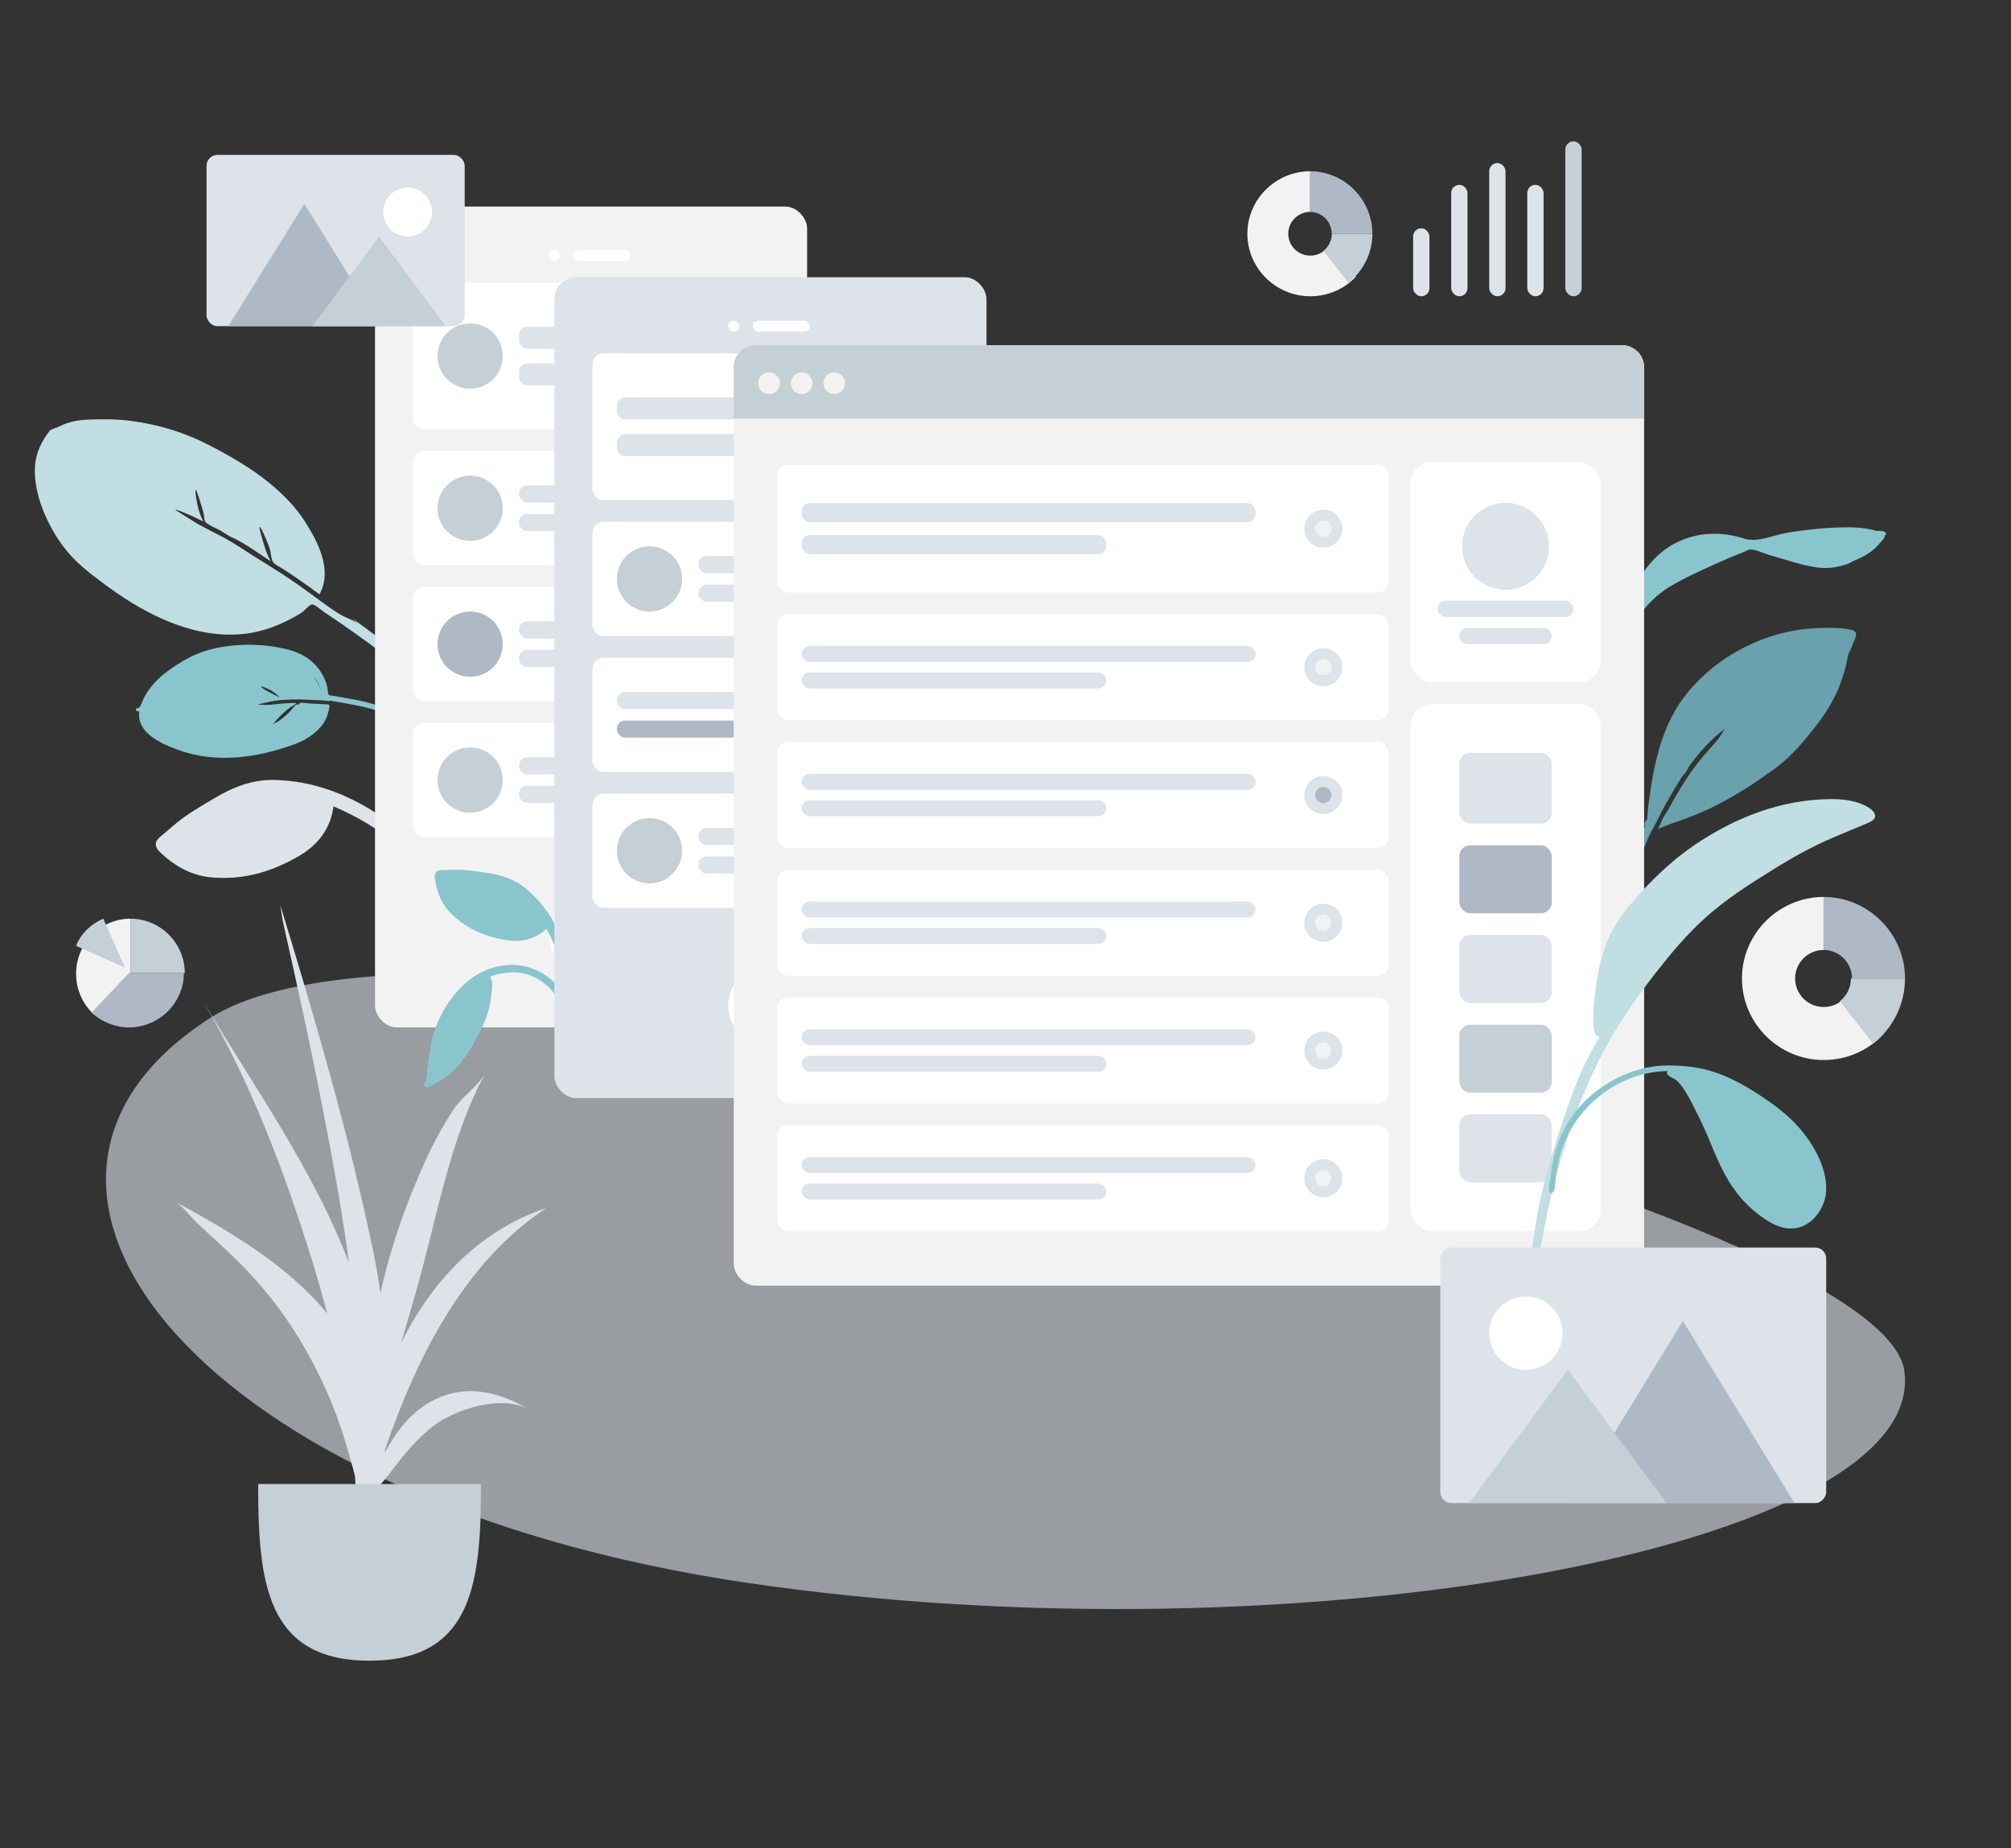 <svg width="740" height="680" viewBox="0 0 740 680" fill="none" xmlns="http://www.w3.org/2000/svg">
<rect x="0" y="0" width="740" height="680" fill="#333333" stroke="none"/>
<path fill-rule="evenodd" clip-rule="evenodd" d="M690.225 195.334C689.692 194.946 688.426 194.809 687.838 194.692C685.39 194.21 682.869 194 680.374 194C672.681 194.012 664.863 194.767 657.298 196.074C652.494 196.903 646.687 199.696 641.909 198.179C633.585 195.537 625.172 195.667 617.274 199.439C610.053 202.888 604.572 209.439 601.373 216.517C600.89 217.586 598.932 221.519 598.378 224.17C598.141 224.712 597.913 225.257 597.708 225.811C597.126 227.384 596.603 228.984 596.118 230.588C595.91 231.272 595.389 232.782 596.008 233.074C595.019 234.901 594.141 236.783 593.411 238.726C591.286 244.378 588.962 250.578 588.215 256.568C587.939 258.786 587.928 261.017 588.185 263.239C588.312 264.338 588.26 266.546 589.004 267.382C590.585 269.154 591.396 266.673 591.218 265.491C589.858 256.485 592.485 248.027 595.598 239.561C597.612 234.087 600.92 229.078 604.626 224.543C607.625 220.871 610.842 217.98 614.953 215.546C619.981 212.569 625.356 210.163 630.681 207.749C634.184 206.161 637.691 204.615 641.291 203.247C642.092 202.942 643.351 202.161 644.239 202.158C646.116 202.152 648.777 203.537 650.59 204.052C656.554 205.748 662.594 207.919 668.758 208.785C672.712 209.341 676.416 208.715 680.113 207.398C680.491 207.264 681.125 206.918 681.901 206.424C684.646 205.368 687.243 204.039 689.504 202.121C690.806 201.017 691.989 199.589 693.067 198.282C693.389 197.892 693.532 197.444 693.537 197.018C693.781 196.891 693.943 196.741 693.98 196.567C694.249 195.281 691.796 195.258 690.225 195.334Z" fill="#89C5CC"/>
<path fill-rule="evenodd" clip-rule="evenodd" d="M65.273 302.54C63.764 303.763 62.284 305.011 60.84 306.31C59.739 307.3 57.791 308.485 57.396 309.985C56.985 311.543 58.282 313.003 59.306 313.945C64.723 318.929 70.823 322.298 78.329 322.858C89.887 323.721 99.946 320.77 109.974 314.962C117.018 310.883 121.684 304.849 122.703 296.7C131.092 300.187 139.205 304.992 146.1 310.89C149.502 313.801 152.432 317.025 155.142 320.599C156.878 322.888 158.557 325.215 160.115 327.631C160.792 328.68 161.481 330.541 162.599 331.146C163.912 331.856 165.499 330.743 165.434 329.284C165.379 328.069 164.068 326.66 163.454 325.667C162.436 324.018 161.402 322.379 160.313 320.775C158.551 318.179 156.73 315.619 154.744 313.189C150.28 307.73 144.601 303.22 138.714 299.375C127.42 291.997 115.025 287.349 101.283 286.955C92.833 286.713 85.725 289.6 78.499 293.911C74 296.595 69.356 299.235 65.273 302.54Z" fill="#DDE3E9"/>
<path fill-rule="evenodd" clip-rule="evenodd" d="M174.883 266.856C166.077 257.787 157.241 248.832 147.403 240.847C141.605 236.141 135.495 231.863 129.511 227.401C130.201 228.006 130.878 228.628 131.539 229.266C129.671 227.998 127.226 227.281 125.246 226.107C123.037 224.798 120.925 223.301 118.854 221.791C114.811 218.845 110.829 215.843 106.673 213.051C102.043 209.94 97.245 207.066 92.536 204.073C88.539 201.532 84.494 198.751 80.219 196.675C77.888 195.543 75.553 194.201 73.213 193.02C72.43 192.625 64.484 187.608 64.504 187.593C64.943 187.262 68.942 189.141 69.56 189.393C71.366 190.131 73.094 191.014 74.83 191.893C73.877 190.013 73.123 188.038 72.712 185.958C72.585 185.317 71.569 180.644 72.089 180.252C72.349 180.057 74.883 188.416 75.013 189.22C75.119 189.872 75.103 190.813 75.317 191.431C75.662 192.429 75.645 192.128 76.405 192.69C77.798 193.721 79.647 194.365 81.154 195.227C81.968 195.681 84.485 197.48 86.001 197.993C90.588 200.222 95.238 203.649 99.597 206.495C98.453 204.345 97.582 202.097 96.948 199.742C96.797 199.182 95.168 194.165 95.563 193.867C96.007 193.532 99.112 201.195 99.296 201.92C99.637 203.268 99.708 204.768 100.136 206.079C100.605 207.518 102.07 208.028 103.39 208.867C108.247 211.953 112.938 215.232 117.55 218.662C122.583 209.711 116.78 198.903 111.89 191.393C108.364 185.981 103.619 181.34 98.608 177.289C91.92 171.883 84.269 167.563 76.627 163.612C67.723 159.009 58.099 156.157 48.093 154.839C42.86 154.15 37.507 154.169 32.221 154.39C29.639 154.498 27.16 154.84 24.686 155.682C23.57 156.062 22.492 156.541 21.442 157.077C20.644 157.484 18.713 157.915 18.255 158.522C14.477 163.438 12.545 168.337 12.84 174.515C13.119 180.363 14.966 186.214 17.473 191.431C20.264 197.24 23.854 202.512 28.55 206.936C32.132 210.312 36.137 213.251 40.116 216.15C54.267 226.463 72.208 235.433 90.536 233.129C96.469 232.383 102.112 230.308 107.385 227.489C108.628 226.824 109.863 226.152 111.036 225.368C111.827 224.839 113.941 222.456 114.736 222.37C115.827 222.251 118.175 224.469 119.198 225.144C126.972 230.275 134.542 235.685 141.953 241.313C149.839 247.302 157.337 253.697 164.615 260.393C167.71 263.242 170.786 266.096 173.791 269.04C174.491 269.725 176.202 272.247 177.471 272.362C178.273 272.434 178.814 271.749 178.7 271.006C178.501 269.716 175.785 267.784 174.883 266.856Z" fill="#C1DEE2"/>
<path fill-rule="evenodd" clip-rule="evenodd" d="M680.98 231.66C677.57 230.915 673.803 230.972 670.329 231.033C651.695 231.287 633.397 240.109 621.489 254.205C611.351 266.205 608.563 281.125 606.56 296.207C606.362 297.704 606.277 299.192 606.165 300.693C606.141 301.015 606.105 301.302 606.066 301.573C605.279 302.277 604.865 303.098 605.332 304C603.597 307.797 602.129 311.69 600.869 315.706C597.162 327.526 593.392 339.571 595.714 352C596.257 345.16 597.399 338.166 598.764 331.438C598.842 331.052 598.927 330.669 599.015 330.287C599.025 330.247 599.033 330.206 599.042 330.166C599.525 328.106 600.153 326.108 600.917 324.141C600.925 324.119 600.933 324.098 600.941 324.077C601.042 323.818 601.149 323.56 601.255 323.303C601.474 322.77 601.699 322.238 601.937 321.709C602.018 321.528 602.095 321.346 602.17 321.163C603.282 318.437 603.751 315.365 604.748 312.545C604.986 311.904 605.235 311.265 605.496 310.629C605.512 310.592 605.527 310.555 605.543 310.518C606.249 308.807 607.028 307.118 607.853 305.446C608.301 305.109 608.54 304.274 608.927 303.515C609.006 303.365 609.631 302.368 609.817 301.793C610.303 300.854 610.786 299.915 611.275 298.977C611.261 298.983 611.246 298.988 611.231 298.994C611.72 298.093 612.211 297.197 612.698 296.304C612.805 296.108 612.913 295.912 613.021 295.715C613.196 295.402 613.371 295.089 613.545 294.777C615.177 291.856 616.908 288.994 618.705 286.167C619.347 285.158 620.879 283.711 621.173 282.579C621.184 282.536 621.186 282.497 621.193 282.457C625.093 276.979 629.582 271.927 634.967 267.924C634.316 268.628 632.932 271.015 632.567 271.488C631.447 272.935 630.232 274.282 629.013 275.646C626.828 278.089 624.696 280.609 622.801 283.274C619.335 288.148 616.346 293.277 613.519 298.51C613.493 298.54 613.463 298.569 613.438 298.601C612.017 300.352 611.123 302.998 610.101 305.001C614.147 303.127 618.622 301.906 622.774 300.242C626.916 298.583 630.944 296.735 634.834 294.566C640.003 291.682 645.366 288.427 650.25 284.743C655.847 281.271 660.551 276.492 664.703 271.477C669.615 265.543 674.117 259.558 676.901 252.353C678.269 248.813 679.345 245.121 679.983 241.386C680.011 241.224 680.046 241.047 680.085 240.864C680.738 239.574 681.321 238.255 681.811 236.906C682.588 234.766 684.425 232.412 680.98 231.66Z" fill="#69A1AC"/>
<path fill-rule="evenodd" clip-rule="evenodd" d="M103.008 256.729C101.94 255.572 100.74 254.528 99.331 253.783C98.974 253.595 96.321 252.335 96.148 252.611C95.745 253.255 102.687 256.359 103.008 256.729ZM115.59 249C115.581 249.049 116.501 250.61 116.752 251.09C117.285 252.111 117.777 253.151 118.24 254.194C117.555 252.353 116.85 250.645 115.59 249ZM51.245 261.709C50.359 261.994 49.294 260.869 50.443 260.592C51.373 260.37 51.327 260.318 51.745 259.568C52.084 258.96 52.293 258.218 52.591 257.58C53.222 256.226 53.938 254.934 54.817 253.724C56.7 251.13 58.995 248.895 61.569 247.011C66.061 243.725 71.098 240.72 76.441 239.211C84.936 236.811 94.605 236.663 103.113 238.327C108.383 239.357 113.198 241.149 116.697 245.392C118.446 247.512 119.819 249.996 120.419 252.731C120.576 253.446 120.546 254.241 120.742 254.941C121.044 256.018 120.911 255.731 122.17 255.94C123.544 256.169 124.917 256.402 126.29 256.64C129.885 257.262 133.501 257.922 137.004 258.931C138.157 259.263 139.284 259.669 140.386 260.14C141.219 260.496 144.536 261.615 144.939 262.697C145.61 264.498 143.362 263.682 142.663 263.289C142.051 262.946 141.423 262.625 140.786 262.33C139.181 261.588 137.509 261.013 135.799 260.556C133.951 260.062 132.066 259.693 130.187 259.323C128.436 258.979 126.678 258.666 124.917 258.366C123.939 258.2 122.961 258.038 121.982 257.877C121.647 257.821 121.058 257.532 121.102 257.967C119.044 257.57 116.819 257.627 114.723 257.518C112.156 257.384 109.579 257.274 107.003 257.354C105.145 257.412 103.286 257.534 101.437 257.784C100.357 257.93 99.294 258.143 98.234 258.413C97.652 258.562 95.357 258.877 95.04 259.384C95.176 259.166 97.709 259.378 98.032 259.365C99.322 259.317 100.601 259.189 101.886 259.046C104.271 258.779 106.656 258.64 109.048 258.66C109.039 259.08 107.405 259.828 107.006 260.106C106.112 260.731 105.255 261.411 104.456 262.158C103.049 263.473 101.363 265.102 100.39 266.661C100.677 266.201 102.092 265.604 102.594 265.253C103.399 264.691 104.188 264.091 104.934 263.45C105.622 262.858 106.265 262.218 106.897 261.565C107.529 260.912 108.386 259.553 109.217 259.118C109.267 259.091 109.629 259.377 109.834 259.28C110.042 259.182 110.3 258.692 110.352 258.672C111.125 258.374 112.593 258.745 113.406 258.783C115.513 258.88 117.619 259.007 119.724 259.123C120.377 259.159 120.931 259.01 121.178 259.491C121.44 260.005 120.959 261.354 120.822 261.913C120.314 263.989 119.413 265.85 117.993 267.459C115.335 270.472 112.056 272.48 108.353 273.824C94.169 278.97 79.078 281.031 64.898 275.678C59.028 273.461 50.187 269.501 51.245 261.709Z" fill="#89C5CC"/>
<g opacity="0.6">
<path fill-rule="evenodd" clip-rule="evenodd" d="M700.711 504.152C710.361 569.476 476.337 612.085 274.908 582.349C73.478 552.614 -18.928 436.493 77.191 374.62C173.31 312.746 691.061 438.828 700.711 504.152Z" fill="#DDE3E9"/>
</g>
<rect x="138" y="76" width="159" height="302" rx="8" fill="#F2F2F2"/>
<path fill-rule="evenodd" clip-rule="evenodd" d="M217 359C225.284 359 232 352.284 232 344C232 335.716 225.284 329 217 329C208.716 329 202 335.716 202 344C202 352.284 208.716 359 217 359Z" fill="white"/>
<path fill-rule="evenodd" clip-rule="evenodd" d="M204 96C205.105 96 206 95.105 206 94C206 92.895 205.105 92 204 92C202.895 92 202 92.895 202 94C202 95.105 202.895 96 204 96Z" fill="white"/>
<rect x="211" y="92" width="21" height="4" rx="2" fill="white"/>
<rect x="152" y="104" width="131" height="54" rx="4" fill="white"/>
<g clip-path="url(#clip0)">
<rect x="191" y="120.2" width="73" height="8.1" rx="3" fill="#DDE3E9"/>
<rect x="191" y="133.7" width="49" height="8.1" rx="3" fill="#DDE3E9"/>
</g>
<path fill-rule="evenodd" clip-rule="evenodd" d="M173 143C179.627 143 185 137.627 185 131C185 124.373 179.627 119 173 119C166.373 119 161 124.373 161 131C161 137.627 166.373 143 173 143Z" fill="#C5CFD6"/>
<rect x="152" y="166" width="131" height="42" rx="4" fill="white"/>
<g clip-path="url(#clip1)">
<rect x="191" y="178.6" width="73" height="6.3" rx="3" fill="#DDE3E9"/>
<rect x="191" y="189.1" width="49" height="6.3" rx="3" fill="#DDE3E9"/>
</g>
<path fill-rule="evenodd" clip-rule="evenodd" d="M173 199C179.627 199 185 193.627 185 187C185 180.373 179.627 175 173 175C166.373 175 161 180.373 161 187C161 193.627 166.373 199 173 199Z" fill="#C5CFD6"/>
<rect x="152" y="216" width="131" height="42" rx="4" fill="white"/>
<g clip-path="url(#clip2)">
<rect x="191" y="228.6" width="73" height="6.3" rx="3" fill="#DDE3E9"/>
<rect x="191" y="239.1" width="49" height="6.3" rx="3" fill="#DDE3E9"/>
</g>
<path fill-rule="evenodd" clip-rule="evenodd" d="M173 249C179.627 249 185 243.627 185 237C185 230.373 179.627 225 173 225C166.373 225 161 230.373 161 237C161 243.627 166.373 249 173 249Z" fill="#AFB9C5"/>
<rect x="152" y="266" width="131" height="42" rx="4" fill="white"/>
<g clip-path="url(#clip3)">
<rect x="191" y="278.6" width="73" height="6.3" rx="3" fill="#DDE3E9"/>
<rect x="191" y="289.1" width="49" height="6.3" rx="3" fill="#DDE3E9"/>
</g>
<path fill-rule="evenodd" clip-rule="evenodd" d="M173 299C179.627 299 185 293.627 185 287C185 280.373 179.627 275 173 275C166.373 275 161 280.373 161 287C161 293.627 166.373 299 173 299Z" fill="#C5CFD6"/>
<path fill-rule="evenodd" clip-rule="evenodd" d="M168.14 320C166.815 320 165.494 320.027 164.171 320.095C163.162 320.148 161.621 319.939 160.768 320.568C159.881 321.221 159.942 322.557 160.081 323.501C160.813 328.493 162.6 332.919 166.339 336.456C172.096 341.901 178.695 344.668 186.504 345.9C191.99 346.766 197.054 345.564 201.092 341.663C204.043 347.139 206.281 353.199 207.404 359.315C207.958 362.333 208.127 365.315 208.03 368.388C207.967 370.356 207.859 372.32 207.648 374.279C207.556 375.13 207.122 376.418 207.455 377.223C207.846 378.167 209.165 378.259 209.757 377.453C210.25 376.783 210.16 375.466 210.261 374.673C210.429 373.355 210.584 372.036 210.695 370.712C210.876 368.569 211.009 366.42 211 364.268C210.977 359.435 209.902 354.583 208.432 349.995C205.612 341.192 201.037 333.369 193.921 327.231C189.545 323.457 184.537 321.929 178.856 321.108C175.318 320.597 171.723 320 168.14 320Z" fill="#89C5CC"/>
<path fill-rule="evenodd" clip-rule="evenodd" d="M188.571 355C174.272 355 164.642 366.524 160.089 378.502C158.372 383.016 157.97 387.974 157.308 392.714C157.096 394.236 157.175 396.554 156.557 397.909C156.333 398.401 155.819 398.577 156.065 399.247C156.214 399.652 156.505 399.901 156.944 399.981C157.843 400.147 159.115 399.167 159.886 398.781C166.282 395.573 170.484 390.613 173.912 384.545C176.038 380.784 178.194 376.879 179.456 372.75C180.227 370.227 180.676 367.571 180.94 364.954C181.044 363.923 181.144 362.868 181.138 361.832C181.132 360.803 180.653 360.259 180.309 359.364C185.08 357.558 190.466 357.066 195.299 358.937C199.769 360.668 203.482 364.013 205.561 368.216C206.101 369.308 206.518 370.46 206.821 371.636C207.02 372.406 207.029 373.404 207.398 374.1C208.29 375.788 210.168 374.66 209.988 373.089C209.485 368.708 206.979 364.309 203.775 361.263C199.734 357.421 194.258 355 188.571 355Z" fill="#89C5CC"/>
<rect x="204" y="102" width="159" height="302" rx="8" fill="#DDE3E9"/>
<path fill-rule="evenodd" clip-rule="evenodd" d="M283 385C291.284 385 298 378.284 298 370C298 361.716 291.284 355 283 355C274.716 355 268 361.716 268 370C268 378.284 274.716 385 283 385Z" fill="white"/>
<path fill-rule="evenodd" clip-rule="evenodd" d="M270 122C271.105 122 272 121.105 272 120C272 118.895 271.105 118 270 118C268.895 118 268 118.895 268 120C268 121.105 268.895 122 270 122Z" fill="white"/>
<rect x="277" y="118" width="21" height="4" rx="2" fill="white"/>
<rect x="218" y="130" width="131" height="54" rx="4" fill="white"/>
<g clip-path="url(#clip4)">
<rect x="227" y="146.2" width="73" height="8.1" rx="3" fill="#DDE3E9"/>
<rect x="227" y="159.7" width="49" height="8.1" rx="3" fill="#DDE3E9"/>
</g>
<path fill-rule="evenodd" clip-rule="evenodd" d="M335 164C338.866 164 342 160.866 342 157C342 153.134 338.866 150 335 150C331.134 150 328 153.134 328 157C328 160.866 331.134 164 335 164Z" fill="#DDE3E9"/>
<path fill-rule="evenodd" clip-rule="evenodd" d="M335 160C336.657 160 338 158.657 338 157C338 155.343 336.657 154 335 154C333.343 154 332 155.343 332 157C332 158.657 333.343 160 335 160Z" fill="#F2F2F2"/>
<rect x="218" y="192" width="131" height="42" rx="4" fill="white"/>
<g clip-path="url(#clip5)">
<rect x="257" y="204.6" width="73" height="6.3" rx="3" fill="#DDE3E9"/>
<rect x="257" y="215.1" width="49" height="6.3" rx="3" fill="#DDE3E9"/>
</g>
<path fill-rule="evenodd" clip-rule="evenodd" d="M239 225C245.627 225 251 219.627 251 213C251 206.373 245.627 201 239 201C232.373 201 227 206.373 227 213C227 219.627 232.373 225 239 225Z" fill="#C5CFD6"/>
<rect x="218" y="242" width="131" height="42" rx="4" fill="white"/>
<g clip-path="url(#clip6)">
<rect x="227" y="254.6" width="73" height="6.3" rx="3" fill="#DDE3E9"/>
<rect x="227" y="265.1" width="49" height="6.3" rx="3" fill="#AFB9C5"/>
</g>
<path fill-rule="evenodd" clip-rule="evenodd" d="M335 270C338.866 270 342 266.866 342 263C342 259.134 338.866 256 335 256C331.134 256 328 259.134 328 263C328 266.866 331.134 270 335 270Z" fill="#DDE3E9"/>
<path fill-rule="evenodd" clip-rule="evenodd" d="M335 266C336.657 266 338 264.657 338 263C338 261.343 336.657 260 335 260C333.343 260 332 261.343 332 263C332 264.657 333.343 266 335 266Z" fill="#F2F2F2"/>
<rect x="218" y="292" width="131" height="42" rx="4" fill="white"/>
<g clip-path="url(#clip7)">
<rect x="257" y="304.6" width="73" height="6.3" rx="3" fill="#DDE3E9"/>
<rect x="257" y="315.1" width="49" height="6.3" rx="3" fill="#DDE3E9"/>
</g>
<path fill-rule="evenodd" clip-rule="evenodd" d="M239 325C245.627 325 251 319.627 251 313C251 306.373 245.627 301 239 301C232.373 301 227 306.373 227 313C227 319.627 232.373 325 239 325Z" fill="#C5CFD6"/>
<rect x="270" y="127" width="335" height="346" rx="8" fill="#F2F2F2"/>
<rect x="519" y="170" width="70" height="81" rx="8" fill="white"/>
<path fill-rule="evenodd" clip-rule="evenodd" d="M554 217C562.837 217 570 209.837 570 201C570 192.163 562.837 185 554 185C545.163 185 538 192.163 538 201C538 209.837 545.163 217 554 217Z" fill="#DDE3E9"/>
<rect x="529" y="221" width="50" height="6" rx="3" fill="#DDE3E9"/>
<rect x="537" y="231" width="34" height="6" rx="3" fill="#DDE3E9"/>
<path d="M270 135C270 130.582 273.582 127 278 127H597C601.418 127 605 130.582 605 135V154H270V135Z" fill="#C5CFD6"/>
<path fill-rule="evenodd" clip-rule="evenodd" d="M283 145C285.209 145 287 143.209 287 141C287 138.791 285.209 137 283 137C280.791 137 279 138.791 279 141C279 143.209 280.791 145 283 145Z" fill="#F2F2F2"/>
<path fill-rule="evenodd" clip-rule="evenodd" d="M295 145C297.209 145 299 143.209 299 141C299 138.791 297.209 137 295 137C292.791 137 291 138.791 291 141C291 143.209 292.791 145 295 145Z" fill="#F2F2F2"/>
<path fill-rule="evenodd" clip-rule="evenodd" d="M307 145C309.209 145 311 143.209 311 141C311 138.791 309.209 137 307 137C304.791 137 303 138.791 303 141C303 143.209 304.791 145 307 145Z" fill="#F2F2F2"/>
<rect x="519" y="259" width="70" height="194" rx="8" fill="white"/>
<rect x="537" y="277" width="34" height="26" rx="4" fill="#DDE3E9"/>
<rect x="537" y="311" width="34" height="25" rx="4" fill="#AFB9C5"/>
<rect x="537" y="344" width="34" height="25" rx="4" fill="#DDE3E9"/>
<rect x="537" y="410" width="34" height="25" rx="4" fill="#DDE3E9"/>
<rect x="537" y="377" width="34" height="25" rx="4" fill="#C5CFD6"/>
<rect x="286" y="171" width="225" height="47" rx="4" fill="white"/>
<g clip-path="url(#clip8)">
<rect x="295" y="185.1" width="167" height="7.05" rx="3" fill="#DDE3E9"/>
<rect x="295" y="196.85" width="112.096" height="7.05" rx="3" fill="#DDE3E9"/>
</g>
<path fill-rule="evenodd" clip-rule="evenodd" d="M486.954 201.5C490.82 201.5 493.954 198.366 493.954 194.5C493.954 190.634 490.82 187.5 486.954 187.5C483.088 187.5 479.954 190.634 479.954 194.5C479.954 198.366 483.088 201.5 486.954 201.5Z" fill="#DDE3E9"/>
<path fill-rule="evenodd" clip-rule="evenodd" d="M486.954 197.5C488.611 197.5 489.954 196.157 489.954 194.5C489.954 192.843 488.611 191.5 486.954 191.5C485.297 191.5 483.954 192.843 483.954 194.5C483.954 196.157 485.297 197.5 486.954 197.5Z" fill="#F2F2F2"/>
<rect x="286" y="226" width="225" height="39" rx="4" fill="white"/>
<g clip-path="url(#clip9)">
<rect x="295" y="237.7" width="167" height="5.85" rx="2.925" fill="#DDE3E9"/>
<rect x="295" y="247.45" width="112.096" height="5.85" rx="2.925" fill="#DDE3E9"/>
</g>
<path fill-rule="evenodd" clip-rule="evenodd" d="M486.954 252.5C490.82 252.5 493.954 249.366 493.954 245.5C493.954 241.634 490.82 238.5 486.954 238.5C483.088 238.5 479.954 241.634 479.954 245.5C479.954 249.366 483.088 252.5 486.954 252.5Z" fill="#DDE3E9"/>
<path fill-rule="evenodd" clip-rule="evenodd" d="M486.954 248.5C488.611 248.5 489.954 247.157 489.954 245.5C489.954 243.843 488.611 242.5 486.954 242.5C485.297 242.5 483.954 243.843 483.954 245.5C483.954 247.157 485.297 248.5 486.954 248.5Z" fill="#F2F2F2"/>
<rect x="286" y="273" width="225" height="39" rx="4" fill="white"/>
<g clip-path="url(#clip10)">
<rect x="295" y="284.7" width="167" height="5.85" rx="2.925" fill="#DDE3E9"/>
<rect x="295" y="294.45" width="112.096" height="5.85" rx="2.925" fill="#DDE3E9"/>
</g>
<path fill-rule="evenodd" clip-rule="evenodd" d="M486.954 299.5C490.82 299.5 493.954 296.366 493.954 292.5C493.954 288.634 490.82 285.5 486.954 285.5C483.088 285.5 479.954 288.634 479.954 292.5C479.954 296.366 483.088 299.5 486.954 299.5Z" fill="#DDE3E9"/>
<path fill-rule="evenodd" clip-rule="evenodd" d="M486.954 295.5C488.611 295.5 489.954 294.157 489.954 292.5C489.954 290.843 488.611 289.5 486.954 289.5C485.297 289.5 483.954 290.843 483.954 292.5C483.954 294.157 485.297 295.5 486.954 295.5Z" fill="#AFB9C5"/>
<rect x="286" y="414" width="225" height="39" rx="4" fill="white"/>
<g clip-path="url(#clip11)">
<rect x="295" y="425.7" width="167" height="5.85" rx="2.925" fill="#DDE3E9"/>
<rect x="295" y="435.45" width="112.096" height="5.85" rx="2.925" fill="#DDE3E9"/>
</g>
<path fill-rule="evenodd" clip-rule="evenodd" d="M486.954 440.5C490.82 440.5 493.954 437.366 493.954 433.5C493.954 429.634 490.82 426.5 486.954 426.5C483.088 426.5 479.954 429.634 479.954 433.5C479.954 437.366 483.088 440.5 486.954 440.5Z" fill="#DDE3E9"/>
<path fill-rule="evenodd" clip-rule="evenodd" d="M486.954 436.5C488.611 436.5 489.954 435.157 489.954 433.5C489.954 431.843 488.611 430.5 486.954 430.5C485.297 430.5 483.954 431.843 483.954 433.5C483.954 435.157 485.297 436.5 486.954 436.5Z" fill="#F2F2F2"/>
<rect x="286" y="367" width="225" height="39" rx="4" fill="white"/>
<g clip-path="url(#clip12)">
<rect x="295" y="378.7" width="167" height="5.85" rx="2.925" fill="#DDE3E9"/>
<rect x="295" y="388.45" width="112.096" height="5.85" rx="2.925" fill="#DDE3E9"/>
</g>
<path fill-rule="evenodd" clip-rule="evenodd" d="M486.954 393.5C490.82 393.5 493.954 390.366 493.954 386.5C493.954 382.634 490.82 379.5 486.954 379.5C483.088 379.5 479.954 382.634 479.954 386.5C479.954 390.366 483.088 393.5 486.954 393.5Z" fill="#DDE3E9"/>
<path fill-rule="evenodd" clip-rule="evenodd" d="M486.954 389.5C488.611 389.5 489.954 388.157 489.954 386.5C489.954 384.843 488.611 383.5 486.954 383.5C485.297 383.5 483.954 384.843 483.954 386.5C483.954 388.157 485.297 389.5 486.954 389.5Z" fill="#F2F2F2"/>
<rect x="286" y="320" width="225" height="39" rx="4" fill="white"/>
<g clip-path="url(#clip13)">
<rect x="295" y="331.7" width="167" height="5.85" rx="2.925" fill="#DDE3E9"/>
<rect x="295" y="341.45" width="112.096" height="5.85" rx="2.925" fill="#DDE3E9"/>
</g>
<path fill-rule="evenodd" clip-rule="evenodd" d="M486.954 346.5C490.82 346.5 493.954 343.366 493.954 339.5C493.954 335.634 490.82 332.5 486.954 332.5C483.088 332.5 479.954 335.634 479.954 339.5C479.954 343.366 483.088 346.5 486.954 346.5Z" fill="#DDE3E9"/>
<path fill-rule="evenodd" clip-rule="evenodd" d="M486.954 342.5C488.611 342.5 489.954 341.157 489.954 339.5C489.954 337.843 488.611 336.5 486.954 336.5C485.297 336.5 483.954 337.843 483.954 339.5C483.954 341.157 485.297 342.5 486.954 342.5Z" fill="#F2F2F2"/>
<path fill-rule="evenodd" clip-rule="evenodd" d="M687.986 297.376C684.041 294.701 678.796 294 674.076 294C655.64 294 638.311 300.84 623.341 311.032C615.138 316.616 607.8 323.728 601.322 331.132C597.582 335.407 594.248 340.03 591.887 345.173C590.294 348.644 589.201 352.261 588.46 355.991C587.557 360.537 586.839 365.175 586.515 369.797C586.387 371.617 585.33 381.274 588.356 381.438C588.338 381.676 588.334 381.903 588.353 382.106C581.782 392.38 577.723 404.42 573.958 415.835C570.683 425.769 567.764 435.786 565.87 446.063C563.375 459.592 561.737 473.326 560.958 487.05C560.791 489.999 560.676 492.95 560.577 495.903C560.493 498.422 560.408 500.941 560.325 503.461C560.233 506.284 559.736 509.534 560.185 512.34C560.576 514.784 562.691 514.414 562.785 511.982C562.898 509.045 562.879 506.102 563.008 503.163C563.179 499.262 563.355 495.361 563.546 491.461C564.875 464.369 569.86 437.675 579.061 412.084C582.785 401.728 587.051 391.925 592.535 382.345C597.356 373.922 603.156 365.767 609.084 358.173C614.845 350.792 620.836 343.583 627.895 337.33C633.624 332.256 639.926 327.835 646.404 323.722C654.631 318.498 662.843 313.401 671.755 309.391C676.388 307.307 681.108 305.441 685.777 303.44C686.617 303.081 687.517 302.732 688.325 302.315C691.02 300.925 690.133 298.832 687.986 297.376Z" fill="#C1DEE2"/>
<path fill-rule="evenodd" clip-rule="evenodd" d="M613.818 392C621.295 392 627.949 392.972 634.838 395.943C640.785 398.508 646.205 401.903 651.467 405.599C658.868 410.798 664.698 416.848 668.779 424.865C671.217 429.654 673.006 436.431 671.368 441.655C669.44 447.807 664.144 452.939 657.169 451.855C652.856 451.185 648.903 448.33 645.625 445.643C641.703 442.428 638.564 438.563 635.972 434.27C631.744 427.267 629.26 419.351 625.668 412.033C623.964 408.56 622.317 405.063 620.275 401.762C619.265 400.128 618.189 398.509 616.656 397.294C615.836 396.644 612.378 395.52 613.7 394.061C594.31 394.315 577.132 409.207 573.409 427.641C573.063 429.359 572.792 431.091 572.505 432.82C572.325 433.911 572.398 437.937 571.422 438.634C569.27 440.172 570.174 435.499 570.267 434.826C570.506 433.087 570.76 431.35 571.027 429.615C572.481 420.181 576.681 411.411 583.685 404.683C591.694 396.99 602.501 392 613.818 392Z" fill="#89C5CC"/>
<path fill-rule="evenodd" clip-rule="evenodd" d="M74.938 368.736C93.604 400.052 115.345 430.374 128.401 464.613C127.875 460.577 127.317 456.545 126.692 452.52C123.38 431.179 119.262 409.994 114.936 388.835C112.733 378.062 110.402 367.327 108.012 356.594C106.727 350.829 105.457 345.061 104.145 339.302C103.827 337.906 103.554 335.469 103.157 333C115.845 374.637 128.081 416.305 137.031 458.942C138.205 464.538 139.205 470.124 140.024 475.7C140.304 474.428 140.58 473.156 140.881 471.887C144.503 456.68 149.935 441.594 156.403 427.374C159.495 420.575 163.046 413.924 167.228 407.726C169.836 403.863 175.986 399.271 178.364 395.314C165.355 419.176 160.657 449.032 153.145 474.973C151.312 481.304 149.467 487.624 147.659 493.955C158.987 471.237 176.563 452.571 201 444.483C171.42 464.027 153.678 498.254 141.722 533.26C141.683 533.675 141.636 534.09 141.595 534.506C145.114 527.829 149.545 521.789 155.551 517.56C168.407 508.504 182.667 511.142 195.137 518.91C185.35 512.689 167.663 518.354 159.428 524.677C153.533 529.203 148.495 535.275 144.12 541.2C143.072 542.62 141.641 544.277 140.13 546.044C138.012 559.795 134.56 573.452 129.672 587C130.479 583.111 129.896 576.892 130.12 573.993C130.144 573.68 130.164 573.365 130.188 573.053C129.445 576.019 128.727 578.951 128.036 581.837C129.41 576.331 130.156 570.583 130.739 564.776C130.889 562.281 131.036 559.785 131.19 557.29C131.141 552.553 130.946 547.799 130.616 543.036C129.447 538.408 128.137 534.042 127.056 530.411C123.159 517.31 117.444 504.76 110.411 493.051C103.994 482.366 96.312 472.688 87.445 463.935C82.664 459.217 77.661 454.725 72.729 450.17C70.945 448.523 67.757 444.474 65 442.363C85.081 453.434 105.749 465.41 120.398 483.248C118.68 476.653 116.815 470.151 114.842 463.78C104.831 431.454 92.191 397.953 74.938 368.736Z" fill="#DDE3E9"/>
<path fill-rule="evenodd" clip-rule="evenodd" d="M95 546C95 581.899 97.843 611 136 611C174.157 611 177 581.899 177 546" fill="#C5CFD6"/>
<rect x="520" y="84" width="6" height="25" rx="3" fill="#DDE3E9"/>
<rect x="534" y="68" width="6" height="41" rx="3" fill="#DDE3E9"/>
<rect x="548" y="60" width="6" height="49" rx="3" fill="#DDE3E9"/>
<rect x="562" y="68" width="6" height="41" rx="3" fill="#DDE3E9"/>
<rect x="576" y="52" width="6" height="57" rx="3" fill="#C5CFD6"/>
<path fill-rule="evenodd" clip-rule="evenodd" d="M28 358.256C28 347.117 37.002 338 48 338V358.256L34.332 373C30.444 369.395 28 364.107 28 358.256Z" fill="#F2F2F2"/>
<path fill-rule="evenodd" clip-rule="evenodd" d="M47.471 358H67.668C67.668 363.221 65.538 368.113 62.171 371.668C58.468 375.556 53.195 378 47.471 378C42.198 378 37.372 375.891 33.668 372.557L47.471 358Z" fill="#AFB9C5"/>
<path fill-rule="evenodd" clip-rule="evenodd" d="M68 358C68 347.002 58.998 338 48 338V358H68ZM38 338L46 356L28 348C29.78 343.334 33.777 339.78 38 338Z" fill="#C5CFD6"/>
<path fill-rule="evenodd" clip-rule="evenodd" d="M678.766 367.179C676.845 369.219 674.123 370.5 671.095 370.5C665.278 370.5 660.562 365.799 660.562 360C660.562 354.201 665.278 349.5 671.095 349.5V330C654.546 330 641 343.503 641 360C641 376.497 654.546 390 671.095 390C679.788 390 687.645 386.334 693 380.502L678.766 367.179Z" fill="#F2F2F2"/>
<path fill-rule="evenodd" clip-rule="evenodd" d="M671 330V349.5C676.799 349.5 681.5 354.201 681.5 360H701C701 343.503 687.497 330 671 330Z" fill="#AFB9C5"/>
<path fill-rule="evenodd" clip-rule="evenodd" d="M681.097 360C681.097 363.407 679.492 366.435 677 368.391L689.262 384C696.399 378.412 701 369.749 701 360H681.097Z" fill="#C5CFD6"/>
<path fill-rule="evenodd" clip-rule="evenodd" d="M488.051 91.504C486.573 93.068 484.479 94.05 482.15 94.05C477.675 94.05 474.048 90.446 474.048 86C474.048 81.554 477.675 77.95 482.15 77.95V63C469.42 63 459 73.352 459 86C459 98.648 469.42 109 482.15 109C488.837 109 494.88 106.189 499 101.718L488.051 91.504Z" fill="#F2F2F2"/>
<path fill-rule="evenodd" clip-rule="evenodd" d="M482 63V77.95C486.446 77.95 490.05 81.554 490.05 86H505C505 73.352 494.648 63 482 63Z" fill="#AFB9C5"/>
<path fill-rule="evenodd" clip-rule="evenodd" d="M490.073 86C490.073 88.555 488.869 90.827 487 92.293L496.196 104C501.55 99.809 505 93.312 505 86H490.073Z" fill="#C5CFD6"/>
<path fill-rule="evenodd" clip-rule="evenodd" d="M124.007 108.986C124.003 108.996 123.999 109.006 123.993 109.018C123.999 109.008 124.007 108.968 124.007 108.986Z" fill="#C5CFD6"/>
<path fill-rule="evenodd" clip-rule="evenodd" d="M123.998 109.001C123.998 109.003 123.996 109.007 123.996 109.011C123.996 109.001 124.014 108.971 123.998 109.001Z" fill="#C5CFD6"/>
<path fill-rule="evenodd" clip-rule="evenodd" d="M124.067 108.832C124.053 108.872 124.035 108.91 124.019 108.95C124.027 108.93 124.035 108.914 124.043 108.894C123.835 109.414 123.967 109.076 124.067 108.832Z" fill="#C5CFD6"/>
<path fill-rule="evenodd" clip-rule="evenodd" d="M124.022 108.953C124.014 108.971 124.006 108.991 123.998 109.009C123.94 109.121 124.022 108.953 124.022 108.953Z" fill="#C5CFD6"/>
<path fill-rule="evenodd" clip-rule="evenodd" d="M123.999 109.002C123.999 109 123.999 109 124.001 108.998C123.999 109 123.999 109 123.999 109.002Z" fill="#C5CFD6"/>
<path fill-rule="evenodd" clip-rule="evenodd" d="M123.99 109.016C123.978 109.04 124.046 108.924 123.99 109.016V109.016Z" fill="#C5CFD6"/>
<path fill-rule="evenodd" clip-rule="evenodd" d="M123.998 109.002L124.002 108.998C124 109 124 109.002 123.998 109.002Z" fill="#C5CFD6"/>
<rect x="76" y="57" width="95" height="63" rx="4" fill="#DDE3E9"/>
<path fill-rule="evenodd" clip-rule="evenodd" d="M112 75L84 120H140L112 75Z" fill="#AFB9C5"/>
<path fill-rule="evenodd" clip-rule="evenodd" d="M139.5 87L115 120H164L139.5 87Z" fill="#C5CFD6"/>
<path fill-rule="evenodd" clip-rule="evenodd" d="M150 87C154.971 87 159 82.971 159 78C159 73.029 154.971 69 150 69C145.029 69 141 73.029 141 78C141 82.971 145.029 87 150 87Z" fill="white"/>
<path fill-rule="evenodd" clip-rule="evenodd" d="M600.993 535.986C600.997 535.996 601.001 536.006 601.007 536.018C601.001 536.008 600.993 535.968 600.993 535.986Z" fill="#C5CFD6"/>
<path fill-rule="evenodd" clip-rule="evenodd" d="M601.002 536.001C601.002 536.003 601.004 536.007 601.004 536.011C601.004 536.001 600.986 535.971 601.002 536.001Z" fill="#C5CFD6"/>
<path fill-rule="evenodd" clip-rule="evenodd" d="M600.933 535.832C600.947 535.872 600.965 535.91 600.981 535.95C600.973 535.93 600.965 535.914 600.957 535.894C601.165 536.414 601.033 536.076 600.933 535.832Z" fill="#C5CFD6"/>
<path fill-rule="evenodd" clip-rule="evenodd" d="M600.978 535.953C600.986 535.971 600.994 535.991 601.002 536.009C601.06 536.121 600.978 535.953 600.978 535.953Z" fill="#C5CFD6"/>
<path fill-rule="evenodd" clip-rule="evenodd" d="M601.001 536.002C601.001 536 601.001 536 600.999 535.998C601.001 536 601.001 536 601.001 536.002Z" fill="#C5CFD6"/>
<path fill-rule="evenodd" clip-rule="evenodd" d="M601.01 536.016C601.022 536.04 600.954 535.924 601.01 536.016V536.016Z" fill="#C5CFD6"/>
<path fill-rule="evenodd" clip-rule="evenodd" d="M601.002 536.002L600.998 535.998C601 536 601 536.002 601.002 536.002Z" fill="#C5CFD6"/>
<rect width="142" height="94" rx="4" transform="matrix(-1 0 0 1 672 459)" fill="#DDE3E9"/>
<path fill-rule="evenodd" clip-rule="evenodd" d="M619.274 486L660.329 553H578.219L619.274 486Z" fill="#AFB9C5"/>
<path fill-rule="evenodd" clip-rule="evenodd" d="M576.944 503.946L613.239 553H540.649L576.944 503.946Z" fill="#C5CFD6"/>
<path fill-rule="evenodd" clip-rule="evenodd" d="M561.5 504C554.044 504 548 497.956 548 490.5C548 483.044 554.044 477 561.5 477C568.956 477 575 483.044 575 490.5C575 497.956 568.956 504 561.5 504Z" fill="white"/>
<defs>
<clipPath id="clip0">
<rect width="73" height="21.6" fill="white" transform="translate(191 120.2)"/>
</clipPath>
<clipPath id="clip1">
<rect width="73" height="16.8" fill="white" transform="translate(191 178.6)"/>
</clipPath>
<clipPath id="clip2">
<rect width="73" height="16.8" fill="white" transform="translate(191 228.6)"/>
</clipPath>
<clipPath id="clip3">
<rect width="73" height="16.8" fill="white" transform="translate(191 278.6)"/>
</clipPath>
<clipPath id="clip4">
<rect width="73" height="21.6" fill="white" transform="translate(227 146.2)"/>
</clipPath>
<clipPath id="clip5">
<rect width="73" height="16.8" fill="white" transform="translate(257 204.6)"/>
</clipPath>
<clipPath id="clip6">
<rect width="73" height="16.8" fill="white" transform="translate(227 254.6)"/>
</clipPath>
<clipPath id="clip7">
<rect width="73" height="16.8" fill="white" transform="translate(257 304.6)"/>
</clipPath>
<clipPath id="clip8">
<rect width="167" height="18.8" fill="white" transform="translate(295 185.1)"/>
</clipPath>
<clipPath id="clip9">
<rect width="167" height="15.6" fill="white" transform="translate(295 237.7)"/>
</clipPath>
<clipPath id="clip10">
<rect width="167" height="15.6" fill="white" transform="translate(295 284.7)"/>
</clipPath>
<clipPath id="clip11">
<rect width="167" height="15.6" fill="white" transform="translate(295 425.7)"/>
</clipPath>
<clipPath id="clip12">
<rect width="167" height="15.6" fill="white" transform="translate(295 378.7)"/>
</clipPath>
<clipPath id="clip13">
<rect width="167" height="15.6" fill="white" transform="translate(295 331.7)"/>
</clipPath>
</defs>
</svg>
